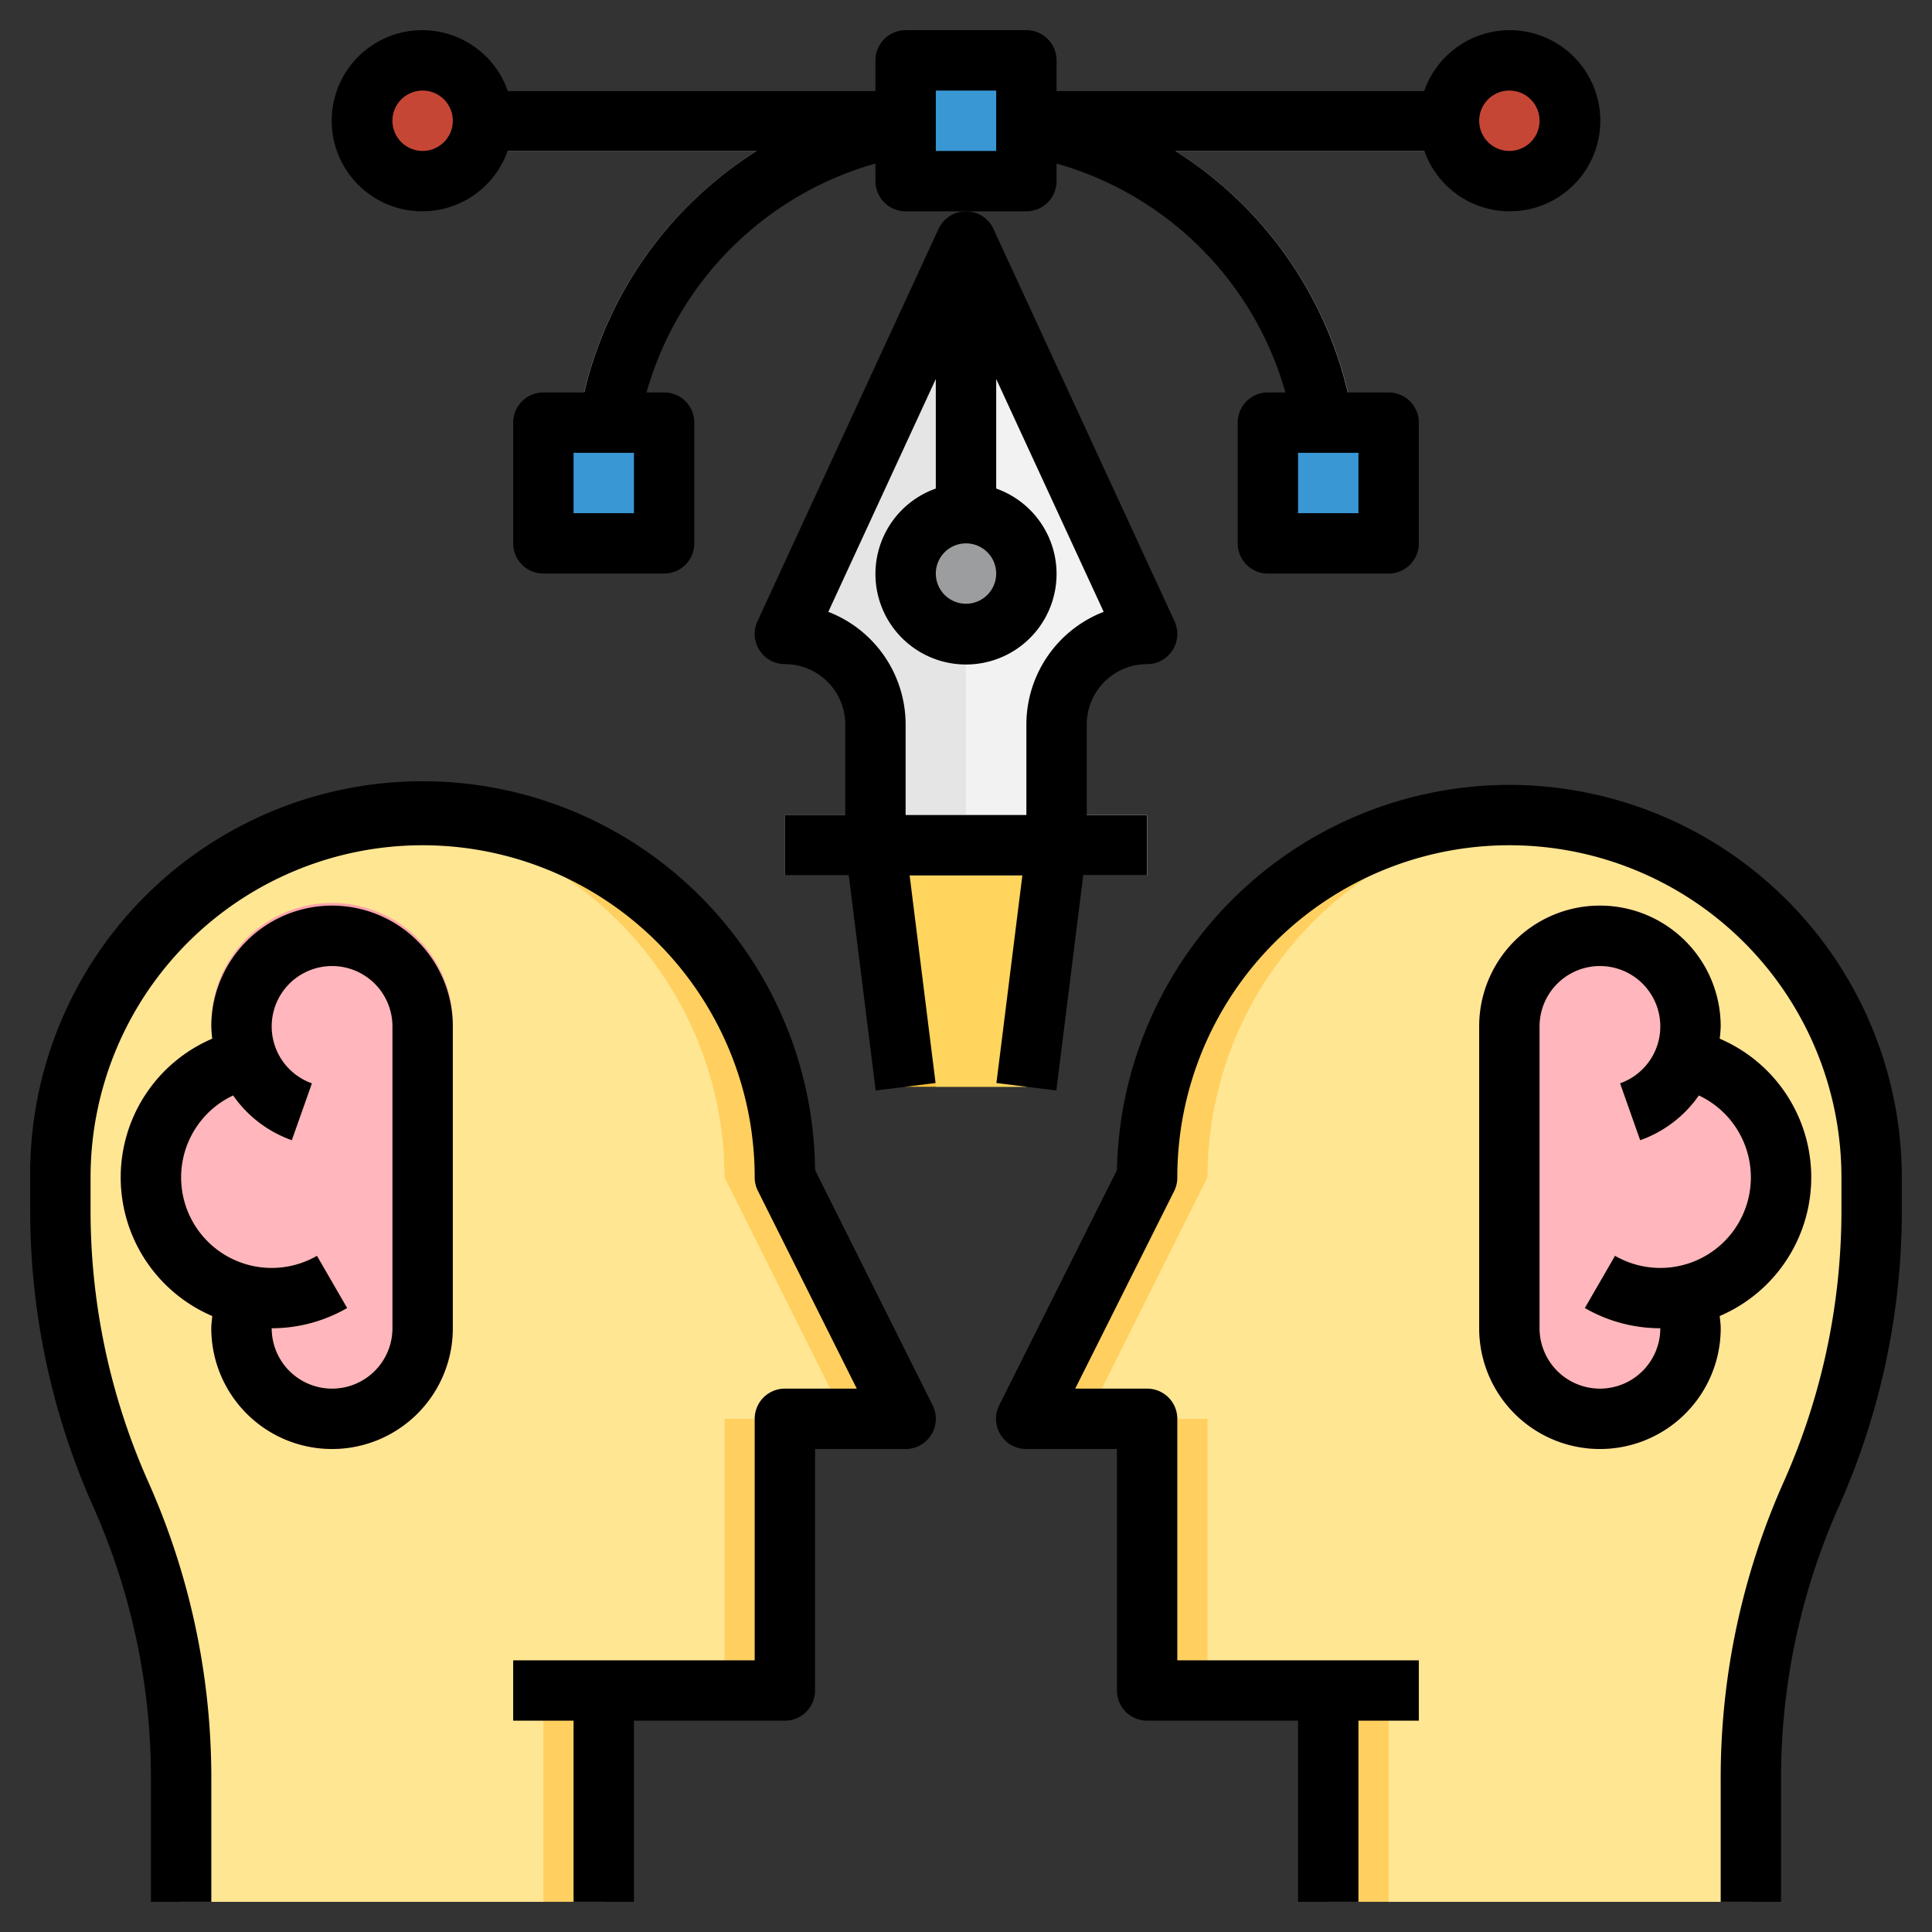 <svg id="Layer_3" height="512" viewBox="0 0 64 64" width="512" xmlns="http://www.w3.org/2000/svg" data-name="Layer 3"><rect x="0" y="0" width="64" height="64" fill="#333333" stroke="none"/><path d="m58 63v-4.076a23.2 23.2 0 0 1 2-9.424 23.2 23.2 0 0 0 2-9.424v-1.076a12 12 0 0 0 -12-12 12 12 0 0 0 -12 12l-4 8h4v9h6v7z" fill="#ffd060"/><path d="m60 49.5a23.2 23.2 0 0 0 2-9.424v-1.076a11.994 11.994 0 0 0 -11-11.949 11.994 11.994 0 0 0 -11 11.949l-4 8h4v9h6v7h12v-4.076a23.2 23.2 0 0 1 2-9.424z" fill="#ffe693"/><path d="m60 39a4.992 4.992 0 0 0 -3.032-4.591 3.995 3.995 0 1 0 -7.968-.409v10a4 4 0 0 0 8 0 3.88 3.88 0 0 0 -.034-.405 5.007 5.007 0 0 0 3.034-4.595zm-5 3a3.006 3.006 0 0 1 -1.5-.4l-1 1.732a5 5 0 0 0 2.5.668 2 2 0 0 1 -4 0v-10a2 2 0 1 1 2.668 1.886l.666 1.886a4 4 0 0 0 1.944-1.484 3 3 0 0 1 -1.278 5.712z" fill="#ffa4ab"/><path d="m55 42a3.006 3.006 0 0 1 -1.5-.4l-1 1.732a5 5 0 0 0 2.5.668 2 2 0 0 1 -4 0v-10a2 2 0 1 1 2.668 1.886l.666 1.886a4 4 0 0 0 1.944-1.484 3 3 0 0 1 -1.278 5.712z" fill="#ffb6bc"/><path d="m6 63v-4.076a23.2 23.2 0 0 0 -2-9.424 23.2 23.2 0 0 1 -2-9.424v-1.076a12 12 0 0 1 12-12 12 12 0 0 1 12 12l4 8h-4v9h-6v7z" fill="#ffd060"/><path d="m4 49.5a23.2 23.2 0 0 1 -2-9.424v-1.076a11.994 11.994 0 0 1 11-11.949 11.994 11.994 0 0 1 11 11.949l4 8h-4v9h-6v7h-12v-4.076a23.2 23.2 0 0 0 -2-9.424z" fill="#ffe693"/><path d="m7.034 43.6a3.88 3.88 0 0 0 -.034.4 4 4 0 0 0 8 0v-10a4 4 0 1 0 -7.968.409 4.994 4.994 0 0 0 0 9.186zm-1.034-4.6a3 3 0 0 1 1.722-2.712 4 4 0 0 0 1.944 1.484l.666-1.886a2 2 0 1 1 2.668-1.886v10a2 2 0 0 1 -4 0 5 5 0 0 0 2.5-.669l-1-1.732a3 3 0 0 1 -4.5-2.599z" fill="#ffa4ab"/><path d="m6 39a3 3 0 0 1 1.722-2.712 4 4 0 0 0 1.944 1.484l.666-1.886a2 2 0 1 1 2.668-1.886v10a2 2 0 0 1 -4 0 5 5 0 0 0 2.5-.669l-1-1.732a3 3 0 0 1 -4.5-2.599z" fill="#ffb6bc"/><path d="m29 28v-4a3 3 0 0 0 -3-3l6-13 6 13a3 3 0 0 0 -3 3v4z" fill="#e5e5e5"/><path d="m38 21-6-13v20h3v-4a3 3 0 0 1 3-3z" fill="#f2f2f2"/><circle cx="32" cy="19" fill="#9c9d9e" r="2"/><path d="m35 28-1 8h-4l-1-8z" fill="#ffc239"/><path d="m15 3h34v1h-34z" fill="#e5e5e5"/><path d="m31 18h2v-7.833l-1-2.167-1 2.167z" fill="#9c9d9e"/><path d="m30 28 1 8h3l1-8z" fill="#ffd55d"/><path d="m49 3h-34v2h10.066a12.983 12.983 0 0 0 -5.886 8.835l-.027.165 2 .166a10.986 10.986 0 0 1 8.933-9h3.83a10.986 10.986 0 0 1 8.933 9l2-.166-.026-.165a12.983 12.983 0 0 0 -5.889-8.835h10.066z" fill="#bdbdbe"/><path d="m26 27h12v2h-12z" fill="#bdbdbe"/><path d="m32 27h6v2h-6z" fill="#d7d7d8"/><path d="m42 14h4v4h-4z" fill="#3997d4"/><path d="m18 14h4v4h-4z" fill="#3997d4"/><path d="m15 3h34v1h-34z" fill="#e5e5e5"/><circle cx="50" cy="4" fill="#c64635" r="2"/><circle cx="14" cy="4" fill="#c64635" r="2"/><path d="m30 2h4v4h-4z" fill="#3997d4"/><path d="m53 30a4 4 0 0 0 -4 4v10a4 4 0 0 0 8 0c0-.137-.021-.27-.034-.405a4.995 4.995 0 0 0 0-9.187 3.937 3.937 0 0 0 .034-.408 4 4 0 0 0 -4-4zm5 9a3 3 0 0 1 -4.5 2.6l-1 1.73a4.988 4.988 0 0 0 2.5.67 2 2 0 0 1 -4 0v-10a2 2 0 1 1 2.667 1.887l.666 1.884a3.983 3.983 0 0 0 1.944-1.483 3 3 0 0 1 1.723 2.712z"/><path d="m50 26a13.016 13.016 0 0 0 -13 12.76l-3.9 7.793a1 1 0 0 0 .9 1.447h3v8a1 1 0 0 0 1 1h5v6h2v-6h2v-2h-8v-8a1 1 0 0 0 -1-1h-2.382l3.282-6.553a1 1 0 0 0 .1-.447 11 11 0 0 1 22 0v1.075a22.07 22.07 0 0 1 -1.914 9.019 24.063 24.063 0 0 0 -2.086 9.831v4.075h2v-4.075a22.07 22.07 0 0 1 1.914-9.019 24.063 24.063 0 0 0 2.086-9.831v-1.075a13.015 13.015 0 0 0 -13-13z"/><path d="m11 48a4 4 0 0 0 4-4v-10a4 4 0 0 0 -8 0 3.937 3.937 0 0 0 .032.408 4.995 4.995 0 0 0 0 9.187c-.011.135-.032.268-.032.405a4 4 0 0 0 4 4zm-5-9a3 3 0 0 1 1.723-2.712 3.983 3.983 0 0 0 1.944 1.483l.666-1.884a2 2 0 1 1 2.667-1.887v10a2 2 0 0 1 -4 0 4.988 4.988 0 0 0 2.5-.67l-1-1.73a3 3 0 0 1 -4.5-2.6z"/><path d="m5 58.925v4.075h2v-4.075a24.063 24.063 0 0 0 -2.086-9.831 22.07 22.07 0 0 1 -1.914-9.019v-1.075a11 11 0 0 1 22 0 1 1 0 0 0 .105.447l3.277 6.553h-2.382a1 1 0 0 0 -1 1v8h-8v2h2v6h2v-6h5a1 1 0 0 0 1-1v-8h3a1 1 0 0 0 .895-1.447l-3.895-7.793a13 13 0 0 0 -26 .24v1.075a24.063 24.063 0 0 0 2.086 9.831 22.07 22.07 0 0 1 1.914 9.019z"/><path d="m31.092 7.581-6 13a1 1 0 0 0 .908 1.419 2 2 0 0 1 2 2v3h-2v2h2.117l.891 7.124 1.984-.248-.859-6.876h3.734l-.859 6.876 1.984.248.891-7.124h2.117v-2h-2v-3a2 2 0 0 1 2-2 1 1 0 0 0 .908-1.419l-6-13a1 1 0 0 0 -1.816 0zm1.908 11.419a1 1 0 1 1 -1-1 1 1 0 0 1 1 1zm1 5v3h-4v-3a4.005 4.005 0 0 0 -2.561-3.732l3.561-7.715v3.631a3 3 0 1 0 2 0v-3.631l3.561 7.715a4.005 4.005 0 0 0 -2.561 3.732z"/><path d="m14 1a3 3 0 1 0 2.816 4h8.25a12.979 12.979 0 0 0 -5.712 8h-1.354a1 1 0 0 0 -1 1v4a1 1 0 0 0 1 1h4a1 1 0 0 0 1-1v-4a1 1 0 0 0 -1-1h-.578a10.976 10.976 0 0 1 7.578-7.578v.578a1 1 0 0 0 1 1h4a1 1 0 0 0 1-1v-.578a10.976 10.976 0 0 1 7.578 7.578h-.578a1 1 0 0 0 -1 1v4a1 1 0 0 0 1 1h4a1 1 0 0 0 1-1v-4a1 1 0 0 0 -1-1h-1.354a12.979 12.979 0 0 0 -5.712-8h8.25a3 3 0 1 0 0-2h-12.184v-1a1 1 0 0 0 -1-1h-4a1 1 0 0 0 -1 1v1h-12.184a3 3 0 0 0 -2.816-2zm7 16h-2v-2h2zm24 0h-2v-2h2zm-31-12a1 1 0 1 1 1-1 1 1 0 0 1 -1 1zm36-2a1 1 0 1 1 -1 1 1 1 0 0 1 1-1zm-19 0h2v2h-2z"/></svg>